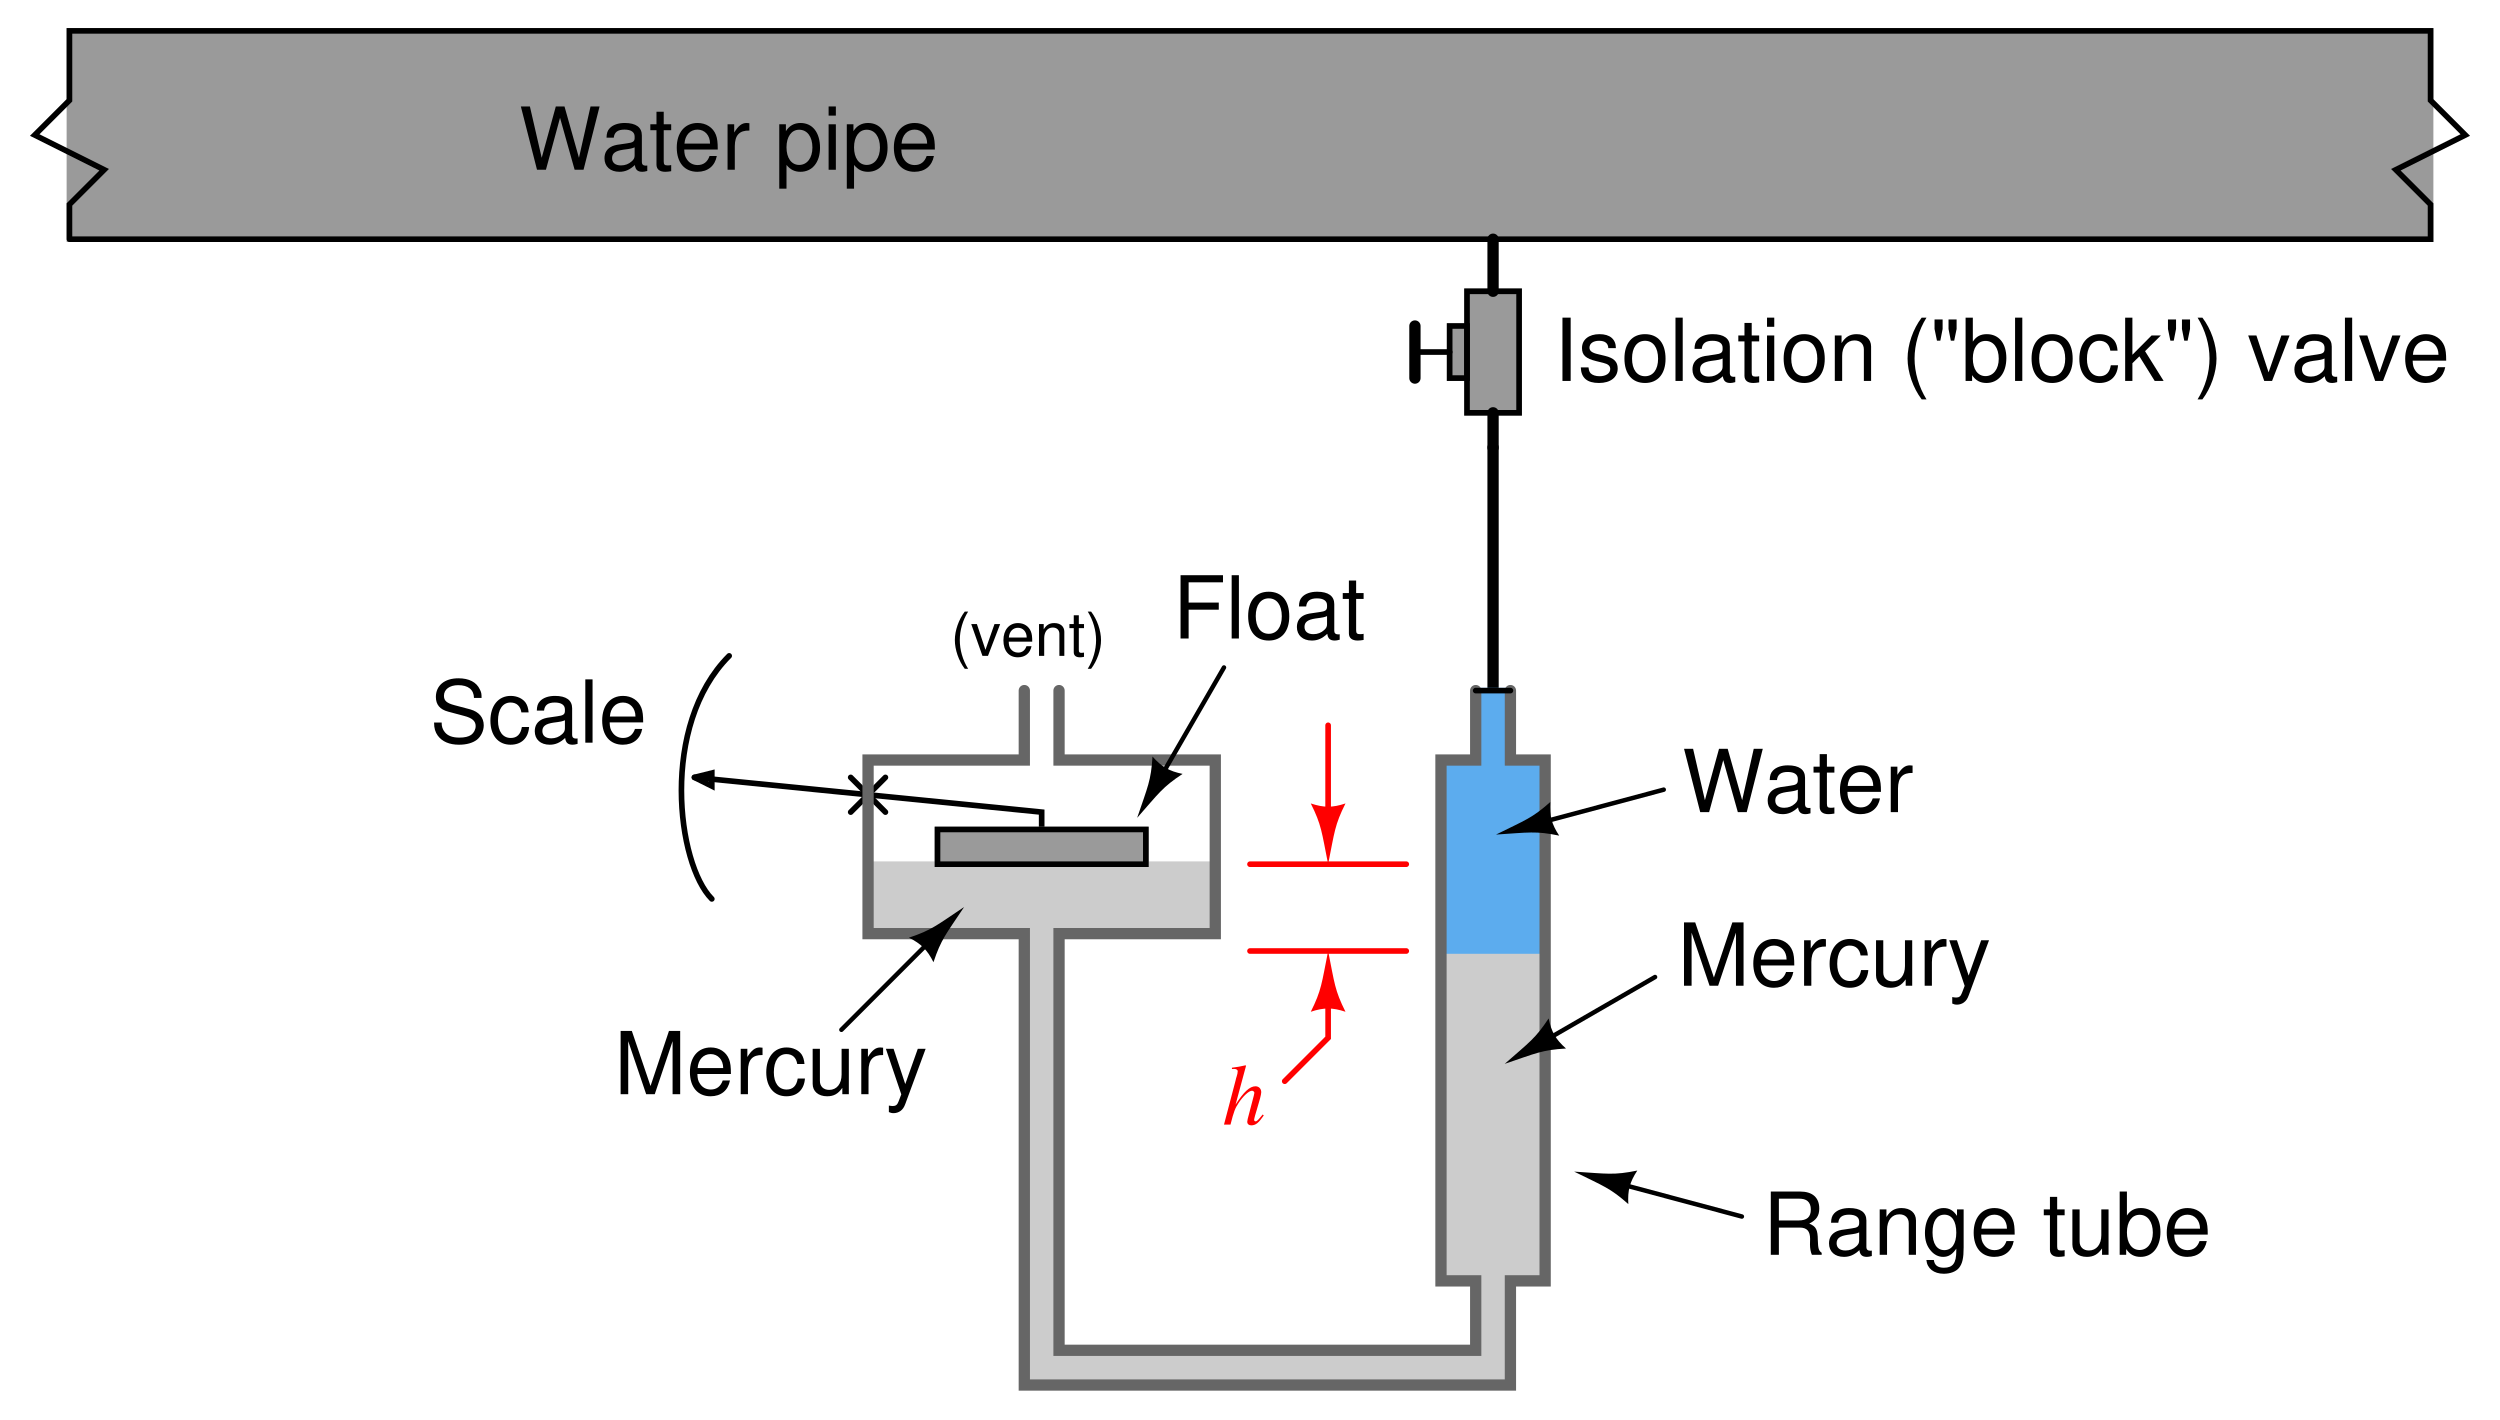 <?xml version="1.0" encoding="UTF-8"?>
<svg xmlns="http://www.w3.org/2000/svg" xmlns:xlink="http://www.w3.org/1999/xlink" viewBox="0 0 323.999 184" version="1.2">
<defs>
<g>
<symbol overflow="visible" id="glyph0-0">
<path style="stroke:none;" d=""/>
</symbol>
<symbol overflow="visible" id="glyph0-1">
<path style="stroke:none;" d="M 2.188 -8.203 L 1.125 -8.203 L 1.125 0 L 2.188 0 Z M 2.188 -8.203 "/>
</symbol>
<symbol overflow="visible" id="glyph0-2">
<path style="stroke:none;" d="M 4.922 -4.25 C 4.922 -5.406 4.156 -6.062 2.797 -6.062 C 1.422 -6.062 0.531 -5.359 0.531 -4.266 C 0.531 -3.344 1 -2.906 2.391 -2.562 L 3.281 -2.344 C 3.922 -2.188 4.188 -1.953 4.188 -1.547 C 4.188 -0.984 3.641 -0.609 2.812 -0.609 C 2.312 -0.609 1.875 -0.75 1.641 -1 C 1.5 -1.172 1.422 -1.344 1.375 -1.75 L 0.375 -1.75 C 0.422 -0.391 1.188 0.266 2.734 0.266 C 4.219 0.266 5.156 -0.469 5.156 -1.609 C 5.156 -2.484 4.672 -2.969 3.5 -3.25 L 2.594 -3.469 C 1.828 -3.641 1.5 -3.891 1.5 -4.312 C 1.5 -4.859 1.984 -5.203 2.75 -5.203 C 3.516 -5.203 3.922 -4.875 3.938 -4.25 Z M 4.922 -4.25 "/>
</symbol>
<symbol overflow="visible" id="glyph0-3">
<path style="stroke:none;" d="M 3.062 -6.062 C 1.391 -6.062 0.406 -4.875 0.406 -2.906 C 0.406 -0.906 1.391 0.266 3.078 0.266 C 4.734 0.266 5.734 -0.922 5.734 -2.859 C 5.734 -4.906 4.766 -6.062 3.062 -6.062 Z M 3.078 -5.203 C 4.125 -5.203 4.766 -4.328 4.766 -2.875 C 4.766 -1.469 4.109 -0.609 3.078 -0.609 C 2.031 -0.609 1.391 -1.469 1.391 -2.906 C 1.391 -4.328 2.031 -5.203 3.078 -5.203 Z M 3.078 -5.203 "/>
</symbol>
<symbol overflow="visible" id="glyph0-4">
<path style="stroke:none;" d="M 1.703 -8.203 L 0.766 -8.203 L 0.766 0 L 1.703 0 Z M 1.703 -8.203 "/>
</symbol>
<symbol overflow="visible" id="glyph0-5">
<path style="stroke:none;" d="M 6.016 -0.547 C 5.922 -0.531 5.875 -0.531 5.812 -0.531 C 5.484 -0.531 5.312 -0.703 5.312 -0.984 L 5.312 -4.453 C 5.312 -5.5 4.547 -6.062 3.094 -6.062 C 2.234 -6.062 1.547 -5.812 1.141 -5.375 C 0.859 -5.078 0.75 -4.734 0.734 -4.156 L 1.672 -4.156 C 1.75 -4.875 2.188 -5.203 3.062 -5.203 C 3.922 -5.203 4.375 -4.875 4.375 -4.312 L 4.375 -4.078 C 4.359 -3.672 4.156 -3.516 3.391 -3.422 C 2.062 -3.25 1.875 -3.203 1.5 -3.062 C 0.828 -2.766 0.469 -2.25 0.469 -1.484 C 0.469 -0.422 1.219 0.266 2.406 0.266 C 3.156 0.266 3.75 0 4.406 -0.609 C 4.484 0 4.766 0.266 5.375 0.266 C 5.578 0.266 5.703 0.234 6.016 0.156 Z M 4.375 -1.859 C 4.375 -1.547 4.281 -1.344 4 -1.094 C 3.625 -0.75 3.156 -0.562 2.609 -0.562 C 1.875 -0.562 1.453 -0.906 1.453 -1.5 C 1.453 -2.125 1.859 -2.438 2.875 -2.594 C 3.875 -2.719 4.062 -2.766 4.375 -2.906 Z M 4.375 -1.859 "/>
</symbol>
<symbol overflow="visible" id="glyph0-6">
<path style="stroke:none;" d="M 2.859 -5.891 L 1.891 -5.891 L 1.891 -7.516 L 0.953 -7.516 L 0.953 -5.891 L 0.156 -5.891 L 0.156 -5.125 L 0.953 -5.125 L 0.953 -0.672 C 0.953 -0.062 1.359 0.266 2.094 0.266 C 2.344 0.266 2.547 0.234 2.859 0.188 L 2.859 -0.609 C 2.719 -0.578 2.594 -0.562 2.406 -0.562 C 2 -0.562 1.891 -0.672 1.891 -1.094 L 1.891 -5.125 L 2.859 -5.125 Z M 2.859 -5.891 "/>
</symbol>
<symbol overflow="visible" id="glyph0-7">
<path style="stroke:none;" d="M 1.688 -5.891 L 0.75 -5.891 L 0.75 0 L 1.688 0 Z M 1.688 -8.203 L 0.75 -8.203 L 0.75 -7.016 L 1.688 -7.016 Z M 1.688 -8.203 "/>
</symbol>
<symbol overflow="visible" id="glyph0-8">
<path style="stroke:none;" d="M 0.781 -5.891 L 0.781 0 L 1.734 0 L 1.734 -3.25 C 1.734 -4.453 2.359 -5.25 3.328 -5.25 C 4.078 -5.25 4.547 -4.797 4.547 -4.078 L 4.547 0 L 5.484 0 L 5.484 -4.453 C 5.484 -5.438 4.75 -6.062 3.609 -6.062 C 2.734 -6.062 2.172 -5.719 1.656 -4.906 L 1.656 -5.891 Z M 0.781 -5.891 "/>
</symbol>
<symbol overflow="visible" id="glyph0-9">
<path style="stroke:none;" d=""/>
</symbol>
<symbol overflow="visible" id="glyph0-10">
<path style="stroke:none;" d="M 2.656 -8.203 C 1.531 -6.734 0.828 -4.688 0.828 -2.906 C 0.828 -1.141 1.531 0.906 2.656 2.391 L 3.281 2.391 C 2.281 0.781 1.734 -1.109 1.734 -2.906 C 1.734 -4.703 2.281 -6.609 3.281 -8.203 Z M 2.656 -8.203 "/>
</symbol>
<symbol overflow="visible" id="glyph0-11">
<path style="stroke:none;" d="M 0.578 -7.969 L 0.578 -6.734 L 0.891 -5.219 L 1.328 -5.219 L 1.625 -6.734 L 1.625 -7.969 Z M 2.391 -7.969 L 2.391 -6.734 L 2.688 -5.219 L 3.125 -5.219 L 3.438 -6.734 L 3.438 -7.969 Z M 2.391 -7.969 "/>
</symbol>
<symbol overflow="visible" id="glyph0-12">
<path style="stroke:none;" d="M 0.609 -8.203 L 0.609 0 L 1.453 0 L 1.453 -0.75 C 1.906 -0.062 2.5 0.266 3.312 0.266 C 4.875 0.266 5.891 -1.016 5.891 -2.969 C 5.891 -4.875 4.922 -6.062 3.359 -6.062 C 2.547 -6.062 1.984 -5.766 1.547 -5.094 L 1.547 -8.203 Z M 3.188 -5.188 C 4.234 -5.188 4.906 -4.281 4.906 -2.875 C 4.906 -1.531 4.203 -0.625 3.188 -0.625 C 2.188 -0.625 1.547 -1.516 1.547 -2.906 C 1.547 -4.281 2.188 -5.188 3.188 -5.188 Z M 3.188 -5.188 "/>
</symbol>
<symbol overflow="visible" id="glyph0-13">
<path style="stroke:none;" d="M 5.297 -3.922 C 5.25 -4.484 5.125 -4.859 4.906 -5.188 C 4.5 -5.734 3.797 -6.062 2.969 -6.062 C 1.375 -6.062 0.344 -4.797 0.344 -2.844 C 0.344 -0.938 1.359 0.266 2.953 0.266 C 4.359 0.266 5.25 -0.578 5.359 -2.031 L 4.422 -2.031 C 4.266 -1.078 3.781 -0.609 2.984 -0.609 C 1.953 -0.609 1.328 -1.453 1.328 -2.844 C 1.328 -4.312 1.938 -5.203 2.953 -5.203 C 3.75 -5.203 4.234 -4.734 4.359 -3.922 Z M 5.297 -3.922 "/>
</symbol>
<symbol overflow="visible" id="glyph0-14">
<path style="stroke:none;" d="M 1.594 -8.203 L 0.656 -8.203 L 0.656 0 L 1.594 0 L 1.594 -2.297 L 2.5 -3.188 L 4.484 0 L 5.641 0 L 3.234 -3.859 L 5.281 -5.891 L 4.078 -5.891 L 1.594 -3.391 Z M 1.594 -8.203 "/>
</symbol>
<symbol overflow="visible" id="glyph0-15">
<path style="stroke:none;" d="M 1.047 2.391 C 2.172 0.906 2.875 -1.141 2.875 -2.906 C 2.875 -4.688 2.172 -6.734 1.047 -8.203 L 0.422 -8.203 C 1.422 -6.594 1.969 -4.703 1.969 -2.906 C 1.969 -1.109 1.422 0.781 0.422 2.391 Z M 1.047 2.391 "/>
</symbol>
<symbol overflow="visible" id="glyph0-16">
<path style="stroke:none;" d="M 3.203 0 L 5.469 -5.891 L 4.406 -5.891 L 2.75 -1.109 L 1.172 -5.891 L 0.109 -5.891 L 2.188 0 Z M 3.203 0 "/>
</symbol>
<symbol overflow="visible" id="glyph0-17">
<path style="stroke:none;" d="M 5.766 -2.625 C 5.766 -3.531 5.703 -4.078 5.531 -4.516 C 5.156 -5.484 4.25 -6.062 3.156 -6.062 C 1.5 -6.062 0.453 -4.812 0.453 -2.875 C 0.453 -0.922 1.469 0.266 3.125 0.266 C 4.484 0.266 5.406 -0.5 5.641 -1.781 L 4.703 -1.781 C 4.438 -1.016 3.922 -0.609 3.156 -0.609 C 2.562 -0.609 2.062 -0.875 1.75 -1.375 C 1.516 -1.703 1.438 -2.047 1.422 -2.625 Z M 1.453 -3.391 C 1.531 -4.484 2.188 -5.203 3.141 -5.203 C 4.094 -5.203 4.766 -4.453 4.766 -3.391 Z M 1.453 -3.391 "/>
</symbol>
<symbol overflow="visible" id="glyph0-18">
<path style="stroke:none;" d="M 8.375 0 L 10.453 -8.203 L 9.281 -8.203 L 7.781 -1.547 L 5.906 -8.203 L 4.781 -8.203 L 2.953 -1.547 L 1.422 -8.203 L 0.25 -8.203 L 2.344 0 L 3.5 0 L 5.328 -6.734 L 7.219 0 Z M 8.375 0 "/>
</symbol>
<symbol overflow="visible" id="glyph0-19">
<path style="stroke:none;" d="M 0.781 -5.891 L 0.781 0 L 1.719 0 L 1.719 -3.062 C 1.734 -4.484 2.312 -5.109 3.609 -5.078 L 3.609 -6.031 C 3.453 -6.047 3.359 -6.062 3.25 -6.062 C 2.641 -6.062 2.188 -5.703 1.641 -4.828 L 1.641 -5.891 Z M 0.781 -5.891 "/>
</symbol>
<symbol overflow="visible" id="glyph0-20">
<path style="stroke:none;" d="M 0.609 2.453 L 1.547 2.453 L 1.547 -0.625 C 2.047 -0.016 2.594 0.266 3.359 0.266 C 4.891 0.266 5.891 -0.969 5.891 -2.844 C 5.891 -4.828 4.922 -6.062 3.359 -6.062 C 2.547 -6.062 1.906 -5.703 1.469 -5 L 1.469 -5.891 L 0.609 -5.891 Z M 3.188 -5.188 C 4.234 -5.188 4.906 -4.281 4.906 -2.875 C 4.906 -1.531 4.219 -0.625 3.188 -0.625 C 2.188 -0.625 1.547 -1.516 1.547 -2.906 C 1.547 -4.281 2.188 -5.188 3.188 -5.188 Z M 3.188 -5.188 "/>
</symbol>
<symbol overflow="visible" id="glyph0-21">
<path style="stroke:none;" d="M 5.266 0 L 7.578 -6.875 L 7.578 0 L 8.562 0 L 8.562 -8.203 L 7.109 -8.203 L 4.719 -1.062 L 2.297 -8.203 L 0.844 -8.203 L 0.844 0 L 1.828 0 L 1.828 -6.875 L 4.156 0 Z M 5.266 0 "/>
</symbol>
<symbol overflow="visible" id="glyph0-22">
<path style="stroke:none;" d="M 5.422 0 L 5.422 -5.891 L 4.484 -5.891 L 4.484 -2.547 C 4.484 -1.344 3.859 -0.562 2.875 -0.562 C 2.141 -0.562 1.672 -1.016 1.672 -1.719 L 1.672 -5.891 L 0.734 -5.891 L 0.734 -1.344 C 0.734 -0.375 1.469 0.266 2.609 0.266 C 3.469 0.266 4.031 -0.047 4.578 -0.828 L 4.578 0 Z M 5.422 0 "/>
</symbol>
<symbol overflow="visible" id="glyph0-23">
<path style="stroke:none;" d="M 4.359 -5.891 L 2.734 -1.312 L 1.219 -5.891 L 0.219 -5.891 L 2.219 0.016 L 1.859 0.953 C 1.703 1.375 1.5 1.531 1.109 1.531 C 0.938 1.531 0.812 1.5 0.609 1.469 L 0.609 2.312 C 0.797 2.406 0.984 2.453 1.234 2.453 C 1.547 2.453 1.875 2.344 2.109 2.172 C 2.406 1.953 2.578 1.703 2.75 1.234 L 5.375 -5.891 Z M 4.359 -5.891 "/>
</symbol>
<symbol overflow="visible" id="glyph0-24">
<path style="stroke:none;" d="M 6.703 -5.797 C 6.703 -6.359 6.672 -6.516 6.484 -6.891 C 6.047 -7.844 5.078 -8.344 3.703 -8.344 C 1.906 -8.344 0.781 -7.406 0.781 -5.922 C 0.781 -4.922 1.312 -4.297 2.391 -4.016 L 4.438 -3.469 C 5.484 -3.203 5.938 -2.797 5.938 -2.156 C 5.938 -1.703 5.703 -1.266 5.359 -1.016 C 5.031 -0.781 4.516 -0.656 3.844 -0.656 C 2.953 -0.656 2.344 -0.875 1.953 -1.344 C 1.656 -1.703 1.516 -2.109 1.531 -2.609 L 0.547 -2.609 C 0.547 -1.859 0.703 -1.359 1.031 -0.906 C 1.594 -0.141 2.531 0.266 3.781 0.266 C 4.766 0.266 5.562 0.031 6.094 -0.375 C 6.641 -0.812 6.984 -1.547 6.984 -2.25 C 6.984 -3.266 6.359 -4 5.25 -4.312 L 3.188 -4.859 C 2.188 -5.125 1.828 -5.438 1.828 -6.078 C 1.828 -6.906 2.562 -7.453 3.672 -7.453 C 4.969 -7.453 5.703 -6.875 5.719 -5.797 Z M 6.703 -5.797 "/>
</symbol>
<symbol overflow="visible" id="glyph0-25">
<path style="stroke:none;" d="M 2.062 -3.734 L 5.969 -3.734 L 5.969 -4.656 L 2.062 -4.656 L 2.062 -7.281 L 6.516 -7.281 L 6.516 -8.203 L 1.016 -8.203 L 1.016 0 L 2.062 0 Z M 2.062 -3.734 "/>
</symbol>
<symbol overflow="visible" id="glyph0-26">
<path style="stroke:none;" d="M 2.094 -3.531 L 4.797 -3.531 C 5.719 -3.531 6.141 -3.078 6.141 -2.062 L 6.125 -1.344 C 6.125 -0.828 6.219 -0.344 6.375 0 L 7.641 0 L 7.641 -0.266 C 7.25 -0.531 7.172 -0.828 7.141 -1.906 C 7.125 -3.266 6.922 -3.672 6.031 -4.047 C 6.953 -4.516 7.328 -5.062 7.328 -6 C 7.328 -7.422 6.453 -8.203 4.828 -8.203 L 1.047 -8.203 L 1.047 0 L 2.094 0 Z M 2.094 -4.453 L 2.094 -7.281 L 4.625 -7.281 C 5.203 -7.281 5.547 -7.188 5.812 -6.969 C 6.094 -6.734 6.234 -6.359 6.234 -5.875 C 6.234 -4.891 5.734 -4.453 4.625 -4.453 Z M 2.094 -4.453 "/>
</symbol>
<symbol overflow="visible" id="glyph0-27">
<path style="stroke:none;" d="M 4.547 -5.891 L 4.547 -5.047 C 4.078 -5.75 3.562 -6.062 2.812 -6.062 C 1.391 -6.062 0.391 -4.734 0.391 -2.844 C 0.391 -1.859 0.625 -1.141 1.141 -0.547 C 1.578 -0.016 2.141 0.266 2.75 0.266 C 3.453 0.266 3.953 -0.062 4.453 -0.797 L 4.453 -0.5 C 4.453 1.078 4.016 1.672 2.844 1.672 C 2.047 1.672 1.625 1.344 1.547 0.672 L 0.578 0.672 C 0.672 1.766 1.547 2.453 2.828 2.453 C 3.688 2.453 4.406 2.172 4.797 1.703 C 5.25 1.141 5.406 0.422 5.406 -0.969 L 5.406 -5.891 Z M 2.906 -5.203 C 3.891 -5.203 4.453 -4.359 4.453 -2.875 C 4.453 -1.438 3.875 -0.609 2.906 -0.609 C 1.938 -0.609 1.375 -1.453 1.375 -2.906 C 1.375 -4.344 1.938 -5.203 2.906 -5.203 Z M 2.906 -5.203 "/>
</symbol>
<symbol overflow="visible" id="glyph1-0">
<path style="stroke:none;" d=""/>
</symbol>
<symbol overflow="visible" id="glyph1-1">
<path style="stroke:none;" d="M 1.859 -5.734 C 1.078 -4.703 0.578 -3.281 0.578 -2.047 C 0.578 -0.797 1.078 0.641 1.859 1.672 L 2.297 1.672 C 1.594 0.547 1.219 -0.781 1.219 -2.047 C 1.219 -3.297 1.594 -4.625 2.297 -5.734 Z M 1.859 -5.734 "/>
</symbol>
<symbol overflow="visible" id="glyph1-2">
<path style="stroke:none;" d="M 2.25 0 L 3.828 -4.125 L 3.094 -4.125 L 1.922 -0.781 L 0.812 -4.125 L 0.078 -4.125 L 1.531 0 Z M 2.25 0 "/>
</symbol>
<symbol overflow="visible" id="glyph1-3">
<path style="stroke:none;" d="M 4.047 -1.844 C 4.047 -2.469 4 -2.844 3.875 -3.156 C 3.609 -3.828 2.984 -4.25 2.203 -4.25 C 1.062 -4.25 0.312 -3.375 0.312 -2.016 C 0.312 -0.641 1.031 0.188 2.188 0.188 C 3.141 0.188 3.781 -0.359 3.953 -1.25 L 3.297 -1.25 C 3.109 -0.703 2.734 -0.422 2.219 -0.422 C 1.797 -0.422 1.438 -0.609 1.219 -0.953 C 1.062 -1.203 1.016 -1.438 1 -1.844 Z M 1.016 -2.375 C 1.078 -3.141 1.531 -3.641 2.203 -3.641 C 2.859 -3.641 3.328 -3.125 3.328 -2.375 Z M 1.016 -2.375 "/>
</symbol>
<symbol overflow="visible" id="glyph1-4">
<path style="stroke:none;" d="M 0.547 -4.125 L 0.547 0 L 1.219 0 L 1.219 -2.281 C 1.219 -3.125 1.656 -3.672 2.328 -3.672 C 2.844 -3.672 3.188 -3.359 3.188 -2.859 L 3.188 0 L 3.828 0 L 3.828 -3.125 C 3.828 -3.797 3.328 -4.25 2.531 -4.25 C 1.906 -4.25 1.516 -4.016 1.156 -3.438 L 1.156 -4.125 Z M 0.547 -4.125 "/>
</symbol>
<symbol overflow="visible" id="glyph1-5">
<path style="stroke:none;" d="M 2 -4.125 L 1.328 -4.125 L 1.328 -5.266 L 0.672 -5.266 L 0.672 -4.125 L 0.109 -4.125 L 0.109 -3.594 L 0.672 -3.594 L 0.672 -0.469 C 0.672 -0.047 0.953 0.188 1.469 0.188 C 1.641 0.188 1.781 0.172 2 0.125 L 2 -0.422 C 1.906 -0.406 1.812 -0.391 1.688 -0.391 C 1.406 -0.391 1.328 -0.469 1.328 -0.766 L 1.328 -3.594 L 2 -3.594 Z M 2 -4.125 "/>
</symbol>
<symbol overflow="visible" id="glyph1-6">
<path style="stroke:none;" d="M 0.734 1.672 C 1.516 0.641 2.016 -0.797 2.016 -2.031 C 2.016 -3.281 1.516 -4.703 0.734 -5.734 L 0.297 -5.734 C 1 -4.609 1.375 -3.297 1.375 -2.031 C 1.375 -0.781 1 0.547 0.297 1.672 Z M 0.734 1.672 "/>
</symbol>
<symbol overflow="visible" id="glyph2-0">
<path style="stroke:none;" d=""/>
</symbol>
<symbol overflow="visible" id="glyph2-1">
<path style="stroke:none;" d="M 5.234 -1.312 C 4.625 -0.562 4.484 -0.422 4.312 -0.422 C 4.203 -0.422 4.125 -0.516 4.125 -0.625 C 4.125 -0.75 4.312 -1.453 4.5 -2.031 C 4.828 -3.078 5.047 -3.922 5.047 -4.203 C 5.047 -4.656 4.734 -4.969 4.297 -4.969 C 3.562 -4.969 2.766 -4.234 1.719 -2.594 L 3.078 -7.625 L 3.016 -7.688 C 2.344 -7.531 1.906 -7.453 1.25 -7.375 L 1.25 -7.203 L 1.547 -7.219 C 1.797 -7.219 2 -7.094 2 -6.938 C 2 -6.766 1.953 -6.5 1.844 -6.172 C 1.828 -6.156 1.781 -6 1.734 -5.766 L 0.219 0 L 1.062 0 C 1.5 -1.734 1.656 -2.109 2.109 -2.797 C 2.688 -3.688 3.453 -4.391 3.844 -4.391 C 4.016 -4.391 4.156 -4.25 4.156 -4.109 C 4.156 -4.062 4.125 -3.922 4.078 -3.734 L 3.469 -1.406 C 3.312 -0.859 3.234 -0.5 3.234 -0.375 C 3.234 -0.078 3.438 0.094 3.75 0.094 C 4.312 0.094 4.703 -0.203 5.375 -1.188 Z M 5.234 -1.312 "/>
</symbol>
</g>
<clipPath id="clip1">
  <path d="M 0.5 0.5 L 323.5 0.5 L 323.5 38 L 0.5 38 Z M 0.5 0.5 "/>
</clipPath>
</defs>
<g id="surface1">
<path style="fill-rule:evenodd;fill:rgb(60.352%,60.352%,60.352%);fill-opacity:1;stroke-width:7.312;stroke-linecap:round;stroke-linejoin:miter;stroke:rgb(60.352%,60.352%,60.352%);stroke-opacity:1;stroke-miterlimit:6;" d="M 85 1525 L 3145 1525 L 3145 1795 L 85 1795 Z M 85 1525 " transform="matrix(0.1,0,0,-0.1,0.5,183.5)"/>
<g clip-path="url(#clip1)" clip-rule="nonzero">
<path style="fill:none;stroke-width:7.312;stroke-linecap:round;stroke-linejoin:miter;stroke:rgb(0%,0%,0%);stroke-opacity:1;stroke-miterlimit:6;" d="M 85 1525 L 85 1570 L 130 1615 L 40 1660 L 85 1705 L 85 1795 L 3145 1795 L 3145 1705 L 3190 1660 L 3100 1615 L 3145 1570 L 3145 1525 L 85 1525 " transform="matrix(0.1,0,0,-0.1,0.5,183.5)"/>
</g>
<path style="fill-rule:evenodd;fill:rgb(60.352%,60.352%,60.352%);fill-opacity:1;stroke-width:7.312;stroke-linecap:round;stroke-linejoin:miter;stroke:rgb(60.352%,60.352%,60.352%);stroke-opacity:1;stroke-miterlimit:6;" d="M 1896.25 1300 L 1963.75 1300 L 1963.75 1457.5 L 1896.25 1457.5 Z M 1896.25 1300 " transform="matrix(0.1,0,0,-0.1,0.5,183.5)"/>
<path style="fill-rule:evenodd;fill:rgb(60.352%,60.352%,60.352%);fill-opacity:1;stroke-width:7.312;stroke-linecap:round;stroke-linejoin:miter;stroke:rgb(60.352%,60.352%,60.352%);stroke-opacity:1;stroke-miterlimit:6;" d="M 1873.75 1345 L 1896.25 1345 L 1896.25 1412.5 L 1873.75 1412.5 Z M 1873.75 1345 " transform="matrix(0.1,0,0,-0.1,0.5,183.5)"/>
<path style="fill:none;stroke-width:14.625;stroke-linecap:round;stroke-linejoin:miter;stroke:rgb(0%,0%,0%);stroke-opacity:1;stroke-miterlimit:6;" d="M 1828.75 1345 L 1828.75 1412.5 " transform="matrix(0.1,0,0,-0.1,0.5,183.5)"/>
<path style="fill:none;stroke-width:7.312;stroke-linecap:round;stroke-linejoin:miter;stroke:rgb(0%,0%,0%);stroke-opacity:1;stroke-miterlimit:6;" d="M 1873.75 1378.75 L 1828.75 1378.75 " transform="matrix(0.1,0,0,-0.1,0.5,183.5)"/>
<path style="fill:none;stroke-width:7.312;stroke-linecap:round;stroke-linejoin:miter;stroke:rgb(0%,0%,0%);stroke-opacity:1;stroke-miterlimit:6;" d="M 1873.75 1345 L 1896.25 1345 L 1896.25 1412.5 L 1873.75 1412.5 Z M 1873.75 1345 " transform="matrix(0.1,0,0,-0.1,0.5,183.5)"/>
<path style="fill:none;stroke-width:7.312;stroke-linecap:round;stroke-linejoin:miter;stroke:rgb(0%,0%,0%);stroke-opacity:1;stroke-miterlimit:6;" d="M 1896.25 1300 L 1963.75 1300 L 1963.75 1457.5 L 1896.25 1457.5 Z M 1896.25 1300 " transform="matrix(0.1,0,0,-0.1,0.5,183.5)"/>
<path style="fill:none;stroke-width:14.625;stroke-linecap:round;stroke-linejoin:miter;stroke:rgb(0%,0%,0%);stroke-opacity:1;stroke-miterlimit:6;" d="M 1930 1525 L 1930 1457.5 " transform="matrix(0.1,0,0,-0.1,0.5,183.5)"/>
<path style="fill:none;stroke-width:14.625;stroke-linecap:round;stroke-linejoin:miter;stroke:rgb(0%,0%,0%);stroke-opacity:1;stroke-miterlimit:6;" d="M 1930 1255 L 1930 1300 " transform="matrix(0.1,0,0,-0.1,0.5,183.5)"/>
<g style="fill:rgb(0%,0%,0%);fill-opacity:1;">
  <use xlink:href="#glyph0-1" x="201.369" y="49.369"/>
  <use xlink:href="#glyph0-2" x="204.496" y="49.369"/>
  <use xlink:href="#glyph0-3" x="210.121" y="49.369"/>
  <use xlink:href="#glyph0-4" x="216.376" y="49.369"/>
  <use xlink:href="#glyph0-5" x="218.874" y="49.369"/>
  <use xlink:href="#glyph0-6" x="225.129" y="49.369"/>
  <use xlink:href="#glyph0-7" x="228.256" y="49.369"/>
  <use xlink:href="#glyph0-3" x="230.754" y="49.369"/>
  <use xlink:href="#glyph0-8" x="237.009" y="49.369"/>
  <use xlink:href="#glyph0-9" x="243.264" y="49.369"/>
  <use xlink:href="#glyph0-10" x="246.392" y="49.369"/>
  <use xlink:href="#glyph0-11" x="250.138" y="49.369"/>
  <use xlink:href="#glyph0-12" x="254.131" y="49.369"/>
  <use xlink:href="#glyph0-4" x="260.387" y="49.369"/>
  <use xlink:href="#glyph0-3" x="262.884" y="49.369"/>
  <use xlink:href="#glyph0-13" x="269.139" y="49.369"/>
  <use xlink:href="#glyph0-14" x="274.764" y="49.369"/>
  <use xlink:href="#glyph0-11" x="280.389" y="49.369"/>
  <use xlink:href="#glyph0-15" x="284.383" y="49.369"/>
  <use xlink:href="#glyph0-9" x="288.129" y="49.369"/>
  <use xlink:href="#glyph0-16" x="291.257" y="49.369"/>
  <use xlink:href="#glyph0-5" x="296.882" y="49.369"/>
  <use xlink:href="#glyph0-4" x="303.137" y="49.369"/>
  <use xlink:href="#glyph0-16" x="305.634" y="49.369"/>
  <use xlink:href="#glyph0-17" x="311.259" y="49.369"/>
</g>
<g style="fill:rgb(0%,0%,0%);fill-opacity:1;">
  <use xlink:href="#glyph0-18" x="67.252" y="22"/>
  <use xlink:href="#glyph0-5" x="77.872" y="22"/>
  <use xlink:href="#glyph0-6" x="84.127" y="22"/>
  <use xlink:href="#glyph0-17" x="87.254" y="22"/>
  <use xlink:href="#glyph0-19" x="93.51" y="22"/>
  <use xlink:href="#glyph0-9" x="97.256" y="22"/>
  <use xlink:href="#glyph0-20" x="100.383" y="22"/>
  <use xlink:href="#glyph0-7" x="106.638" y="22"/>
  <use xlink:href="#glyph0-20" x="109.136" y="22"/>
  <use xlink:href="#glyph0-17" x="115.391" y="22"/>
</g>
<path style="fill-rule:evenodd;fill:rgb(80.077%,80.077%,80.077%);fill-opacity:1;stroke-width:7.312;stroke-linecap:round;stroke-linejoin:miter;stroke:rgb(80.077%,80.077%,80.077%);stroke-opacity:1;stroke-miterlimit:6;" d="M 1120 625 L 1570 625 L 1570 715 L 1120 715 Z M 1120 625 " transform="matrix(0.1,0,0,-0.1,0.5,183.5)"/>
<path style="fill-rule:evenodd;fill:rgb(80.077%,80.077%,80.077%);fill-opacity:1;stroke-width:7.312;stroke-linecap:round;stroke-linejoin:miter;stroke:rgb(80.077%,80.077%,80.077%);stroke-opacity:1;stroke-miterlimit:6;" d="M 1322.5 40 L 1367.5 40 L 1367.5 625 L 1322.5 625 Z M 1322.5 40 " transform="matrix(0.1,0,0,-0.1,0.5,183.5)"/>
<path style="fill-rule:evenodd;fill:rgb(80.077%,80.077%,80.077%);fill-opacity:1;stroke-width:7.312;stroke-linecap:round;stroke-linejoin:miter;stroke:rgb(80.077%,80.077%,80.077%);stroke-opacity:1;stroke-miterlimit:6;" d="M 1322.5 40 L 1952.5 40 L 1952.5 85 L 1322.5 85 Z M 1322.5 40 " transform="matrix(0.1,0,0,-0.1,0.5,183.5)"/>
<path style="fill-rule:evenodd;fill:rgb(80.077%,80.077%,80.077%);fill-opacity:1;stroke-width:7.312;stroke-linecap:round;stroke-linejoin:miter;stroke:rgb(80.077%,80.077%,80.077%);stroke-opacity:1;stroke-miterlimit:6;" d="M 1907.5 40 L 1952.5 40 L 1952.5 175 L 1907.5 175 Z M 1907.5 40 " transform="matrix(0.1,0,0,-0.1,0.5,183.5)"/>
<path style="fill:none;stroke-width:7.312;stroke-linecap:round;stroke-linejoin:miter;stroke:rgb(0%,0%,0%);stroke-opacity:1;stroke-miterlimit:6;" d="M 1142.5 782.5 L 1097.5 827.5 " transform="matrix(0.1,0,0,-0.1,0.5,183.5)"/>
<path style="fill:none;stroke-width:7.312;stroke-linecap:round;stroke-linejoin:miter;stroke:rgb(0%,0%,0%);stroke-opacity:1;stroke-miterlimit:6;" d="M 1097.5 782.5 L 1142.5 827.5 " transform="matrix(0.1,0,0,-0.1,0.5,183.5)"/>
<path style="fill:none;stroke-width:7.312;stroke-linecap:round;stroke-linejoin:miter;stroke:rgb(0%,0%,0%);stroke-opacity:1;stroke-miterlimit:6;" d="M 1345 760 L 1345 782.5 L 1120 805 " transform="matrix(0.1,0,0,-0.1,0.5,183.5)"/>
<path style="fill:none;stroke-width:7.312;stroke-linecap:round;stroke-linejoin:miter;stroke:rgb(0%,0%,0%);stroke-opacity:1;stroke-miterlimit:6;" d="M 1120 782.5 L 1120 805 L 895 827.5 " transform="matrix(0.1,0,0,-0.1,0.5,183.5)"/>
<path style="fill:none;stroke-width:14.625;stroke-linecap:round;stroke-linejoin:miter;stroke:rgb(0%,0%,0%);stroke-opacity:1;stroke-miterlimit:6;" d="M 1930 1255 L 1930 940 " transform="matrix(0.1,0,0,-0.1,0.5,183.5)"/>
<g style="fill:rgb(0%,0%,0%);fill-opacity:1;">
  <use xlink:href="#glyph0-21" x="217.402" y="127.75"/>
  <use xlink:href="#glyph0-17" x="226.773" y="127.75"/>
  <use xlink:href="#glyph0-19" x="233.028" y="127.75"/>
  <use xlink:href="#glyph0-13" x="236.774" y="127.75"/>
  <use xlink:href="#glyph0-22" x="242.399" y="127.75"/>
  <use xlink:href="#glyph0-19" x="248.655" y="127.75"/>
  <use xlink:href="#glyph0-23" x="252.401" y="127.75"/>
</g>
<g style="fill:rgb(0%,0%,0%);fill-opacity:1;">
  <use xlink:href="#glyph0-21" x="79.589" y="141.812"/>
  <use xlink:href="#glyph0-17" x="88.96" y="141.812"/>
  <use xlink:href="#glyph0-19" x="95.215" y="141.812"/>
  <use xlink:href="#glyph0-13" x="98.962" y="141.812"/>
  <use xlink:href="#glyph0-22" x="104.587" y="141.812"/>
  <use xlink:href="#glyph0-19" x="110.841" y="141.812"/>
  <use xlink:href="#glyph0-23" x="114.588" y="141.812"/>
</g>
<path style="fill:none;stroke-width:7.312;stroke-linecap:round;stroke-linejoin:miter;stroke:rgb(0%,0%,0%);stroke-opacity:1;stroke-miterlimit:6;" d="M 917.5 670 C 872.5 715 850 895 940 985 " transform="matrix(0.1,0,0,-0.1,0.5,183.5)"/>
<g style="fill:rgb(0%,0%,0%);fill-opacity:1;">
  <use xlink:href="#glyph0-24" x="55.708" y="96.25"/>
  <use xlink:href="#glyph0-13" x="63.212" y="96.25"/>
  <use xlink:href="#glyph0-5" x="68.837" y="96.25"/>
  <use xlink:href="#glyph0-4" x="75.092" y="96.25"/>
  <use xlink:href="#glyph0-17" x="77.589" y="96.25"/>
</g>
<path style="fill:none;stroke-width:7.312;stroke-linecap:round;stroke-linejoin:miter;stroke:rgb(0%,0%,0%);stroke-opacity:1;stroke-miterlimit:6;" d="M 895 827.5 L 917.5 816.25 L 917.5 833.125 L 895 827.5 " transform="matrix(0.1,0,0,-0.1,0.5,183.5)"/>
<path style="fill-rule:evenodd;fill:rgb(80.077%,80.077%,80.077%);fill-opacity:1;stroke-width:7.312;stroke-linecap:round;stroke-linejoin:miter;stroke:rgb(80.077%,80.077%,80.077%);stroke-opacity:1;stroke-miterlimit:6;" d="M 1862.5 175 L 1997.5 175 L 1997.5 602.5 L 1862.5 602.5 Z M 1862.5 175 " transform="matrix(0.1,0,0,-0.1,0.5,183.5)"/>
<g style="fill:rgb(0%,0%,0%);fill-opacity:1;">
  <use xlink:href="#glyph1-1" x="123.17" y="85"/>
  <use xlink:href="#glyph1-2" x="125.792" y="85"/>
  <use xlink:href="#glyph1-3" x="129.73" y="85"/>
  <use xlink:href="#glyph1-4" x="134.108" y="85"/>
  <use xlink:href="#glyph1-5" x="138.487" y="85"/>
  <use xlink:href="#glyph1-6" x="140.676" y="85"/>
</g>
<path style="fill-rule:evenodd;fill:rgb(36.108%,67.577%,93.359%);fill-opacity:1;stroke-width:7.312;stroke-linecap:round;stroke-linejoin:miter;stroke:rgb(36.108%,67.577%,93.359%);stroke-opacity:1;stroke-miterlimit:6;" d="M 1862.5 602.5 L 1997.5 602.5 L 1997.5 850 L 1862.5 850 Z M 1862.5 602.5 " transform="matrix(0.1,0,0,-0.1,0.5,183.5)"/>
<path style="fill-rule:evenodd;fill:rgb(36.108%,67.577%,93.359%);fill-opacity:1;stroke-width:7.312;stroke-linecap:round;stroke-linejoin:miter;stroke:rgb(36.108%,67.577%,93.359%);stroke-opacity:1;stroke-miterlimit:6;" d="M 1907.5 850 L 1952.5 850 L 1952.5 940 L 1907.5 940 Z M 1907.5 850 " transform="matrix(0.1,0,0,-0.1,0.5,183.5)"/>
<path style="fill:none;stroke-width:14.625;stroke-linecap:round;stroke-linejoin:miter;stroke:rgb(39.989%,39.989%,39.989%);stroke-opacity:1;stroke-miterlimit:6;" d="M 1367.5 940 L 1367.5 850 L 1570 850 L 1570 625 L 1367.5 625 L 1367.5 85 L 1907.5 85 L 1907.5 175 L 1862.5 175 L 1862.5 850 L 1907.5 850 L 1907.5 940 " transform="matrix(0.1,0,0,-0.1,0.5,183.5)"/>
<path style="fill:none;stroke-width:14.625;stroke-linecap:round;stroke-linejoin:miter;stroke:rgb(39.989%,39.989%,39.989%);stroke-opacity:1;stroke-miterlimit:6;" d="M 1952.5 940 L 1952.5 850 L 1997.5 850 L 1997.5 175 L 1952.5 175 L 1952.5 40 L 1322.5 40 L 1322.5 625 L 1120 625 L 1120 850 L 1322.5 850 L 1322.5 940 " transform="matrix(0.1,0,0,-0.1,0.5,183.5)"/>
<path style="fill:none;stroke-width:7.312;stroke-linecap:round;stroke-linejoin:miter;stroke:rgb(0%,0%,0%);stroke-opacity:1;stroke-miterlimit:6;" d="M 1952.5 940 L 1907.5 940 " transform="matrix(0.1,0,0,-0.1,0.5,183.5)"/>
<path style="fill:none;stroke-width:5.85;stroke-linecap:round;stroke-linejoin:miter;stroke:rgb(0%,0%,0%);stroke-opacity:1;stroke-miterlimit:6;" d="M 1993.789 484.375 L 2139.922 568.75 " transform="matrix(0.1,0,0,-0.1,0.5,183.5)"/>
<path style=" stroke:none;fill-rule:evenodd;fill:rgb(0%,0%,0%);fill-opacity:1;" d="M 200.703 131.988 C 198.969 134.613 198.238 135.035 195.008 137.875 C 199.082 136.496 199.812 136.074 202.953 135.887 C 201.621 134.707 201.059 133.73 200.703 131.988 "/>
<path style="fill:none;stroke-width:5.85;stroke-linecap:round;stroke-linejoin:miter;stroke:rgb(0%,0%,0%);stroke-opacity:1;stroke-miterlimit:6;" d="M 1988.164 767.93 L 2151.172 811.602 " transform="matrix(0.1,0,0,-0.1,0.5,183.5)"/>
<path style=" stroke:none;fill-rule:evenodd;fill:rgb(0%,0%,0%);fill-opacity:1;" d="M 200.906 103.949 C 198.555 106.035 197.738 106.254 193.883 108.16 C 198.176 107.887 198.992 107.668 202.07 108.297 C 201.094 106.812 200.801 105.727 200.906 103.949 "/>
<path style="fill:none;stroke-width:5.85;stroke-linecap:round;stroke-linejoin:miter;stroke:rgb(0%,0%,0%);stroke-opacity:1;stroke-miterlimit:6;" d="M 1204.766 619.766 L 1085.469 500.43 " transform="matrix(0.1,0,0,-0.1,0.5,183.5)"/>
<path style=" stroke:none;fill-rule:evenodd;fill:rgb(0%,0%,0%);fill-opacity:1;" d="M 120.977 124.703 C 121.973 121.723 122.566 121.125 124.953 117.543 C 121.375 119.93 120.777 120.527 117.797 121.523 C 119.387 122.316 120.184 123.113 120.977 124.703 "/>
<g style="fill:rgb(0%,0%,0%);fill-opacity:1;">
  <use xlink:href="#glyph0-18" x="218.002" y="105.25"/>
  <use xlink:href="#glyph0-5" x="228.622" y="105.25"/>
  <use xlink:href="#glyph0-6" x="234.877" y="105.25"/>
  <use xlink:href="#glyph0-17" x="238.005" y="105.25"/>
  <use xlink:href="#glyph0-19" x="244.26" y="105.25"/>
</g>
<path style=" stroke:none;fill-rule:evenodd;fill:rgb(100%,0%,0%);fill-opacity:1;" d="M 169.875 131.125 C 171.281 128.312 171.281 127.469 172.125 123.25 C 172.969 127.469 172.969 128.312 174.375 131.125 C 172.688 130.562 171.562 130.562 169.875 131.125 "/>
<path style=" stroke:none;fill-rule:evenodd;fill:rgb(100%,0%,0%);fill-opacity:1;" d="M 169.875 104.125 C 171.281 106.938 171.281 107.781 172.125 112 C 172.969 107.781 172.969 106.938 174.375 104.125 C 172.688 104.688 171.562 104.688 169.875 104.125 "/>
<path style="fill:none;stroke-width:7.312;stroke-linecap:round;stroke-linejoin:miter;stroke:rgb(100%,0%,0%);stroke-opacity:1;stroke-miterlimit:6;" d="M 1660 433.75 L 1716.25 490 L 1716.25 546.25 " transform="matrix(0.1,0,0,-0.1,0.5,183.5)"/>
<g style="fill:rgb(100%,0%,0%);fill-opacity:1;">
  <use xlink:href="#glyph2-1" x="158.409" y="145.75"/>
</g>
<path style="fill:none;stroke-width:7.312;stroke-linecap:round;stroke-linejoin:miter;stroke:rgb(100%,0%,0%);stroke-opacity:1;stroke-miterlimit:6;" d="M 1716.25 895 L 1716.25 771.25 " transform="matrix(0.1,0,0,-0.1,0.5,183.5)"/>
<path style="fill-rule:evenodd;fill:rgb(60.352%,60.352%,60.352%);fill-opacity:1;stroke-width:7.312;stroke-linecap:round;stroke-linejoin:miter;stroke:rgb(60.352%,60.352%,60.352%);stroke-opacity:1;stroke-miterlimit:6;" d="M 1210 715 L 1480 715 L 1480 760 L 1210 760 Z M 1210 715 " transform="matrix(0.1,0,0,-0.1,0.5,183.5)"/>
<path style="fill:none;stroke-width:7.312;stroke-linecap:round;stroke-linejoin:miter;stroke:rgb(0%,0%,0%);stroke-opacity:1;stroke-miterlimit:6;" d="M 1210 715 L 1480 715 L 1480 760 L 1210 760 Z M 1210 715 " transform="matrix(0.1,0,0,-0.1,0.5,183.5)"/>
<path style="fill:none;stroke-width:5.85;stroke-linecap:round;stroke-linejoin:miter;stroke:rgb(0%,0%,0%);stroke-opacity:1;stroke-miterlimit:6;" d="M 1496.875 823.789 L 1581.25 969.922 " transform="matrix(0.1,0,0,-0.1,0.5,183.5)"/>
<path style=" stroke:none;fill-rule:evenodd;fill:rgb(0%,0%,0%);fill-opacity:1;" d="M 149.363 98.047 C 149.176 101.188 148.754 101.918 147.375 105.992 C 150.215 102.762 150.637 102.031 153.262 100.297 C 151.52 99.941 150.543 99.379 149.363 98.047 "/>
<g style="fill:rgb(0%,0%,0%);fill-opacity:1;">
  <use xlink:href="#glyph0-25" x="151.983" y="82.75"/>
  <use xlink:href="#glyph0-4" x="158.857" y="82.75"/>
  <use xlink:href="#glyph0-3" x="161.354" y="82.75"/>
  <use xlink:href="#glyph0-5" x="167.609" y="82.75"/>
  <use xlink:href="#glyph0-6" x="173.864" y="82.75"/>
</g>
<path style="fill:none;stroke-width:5.85;stroke-linecap:round;stroke-linejoin:miter;stroke:rgb(0%,0%,0%);stroke-opacity:1;stroke-miterlimit:6;" d="M 2089.414 302.07 L 2252.422 258.398 " transform="matrix(0.1,0,0,-0.1,0.5,183.5)"/>
<path style=" stroke:none;fill-rule:evenodd;fill:rgb(0%,0%,0%);fill-opacity:1;" d="M 212.195 151.703 C 209.117 152.332 208.301 152.113 204.008 151.84 C 207.863 153.746 208.68 153.965 211.031 156.051 C 210.926 154.273 211.219 153.188 212.195 151.703 "/>
<g style="fill:rgb(0%,0%,0%);fill-opacity:1;">
  <use xlink:href="#glyph0-26" x="228.448" y="162.625"/>
  <use xlink:href="#glyph0-5" x="236.571" y="162.625"/>
  <use xlink:href="#glyph0-8" x="242.826" y="162.625"/>
  <use xlink:href="#glyph0-27" x="249.081" y="162.625"/>
  <use xlink:href="#glyph0-17" x="255.335" y="162.625"/>
  <use xlink:href="#glyph0-9" x="261.591" y="162.625"/>
  <use xlink:href="#glyph0-6" x="264.718" y="162.625"/>
  <use xlink:href="#glyph0-22" x="267.846" y="162.625"/>
  <use xlink:href="#glyph0-12" x="274.101" y="162.625"/>
  <use xlink:href="#glyph0-17" x="280.356" y="162.625"/>
</g>
<path style="fill:none;stroke-width:7.312;stroke-linecap:round;stroke-linejoin:miter;stroke:rgb(100%,0%,0%);stroke-opacity:1;stroke-miterlimit:6;" d="M 1817.5 715 L 1615 715 " transform="matrix(0.1,0,0,-0.1,0.5,183.5)"/>
<path style="fill:none;stroke-width:7.312;stroke-linecap:round;stroke-linejoin:miter;stroke:rgb(100%,0%,0%);stroke-opacity:1;stroke-miterlimit:6;" d="M 1817.5 602.5 L 1615 602.5 " transform="matrix(0.1,0,0,-0.1,0.5,183.5)"/>
</g>
</svg>

